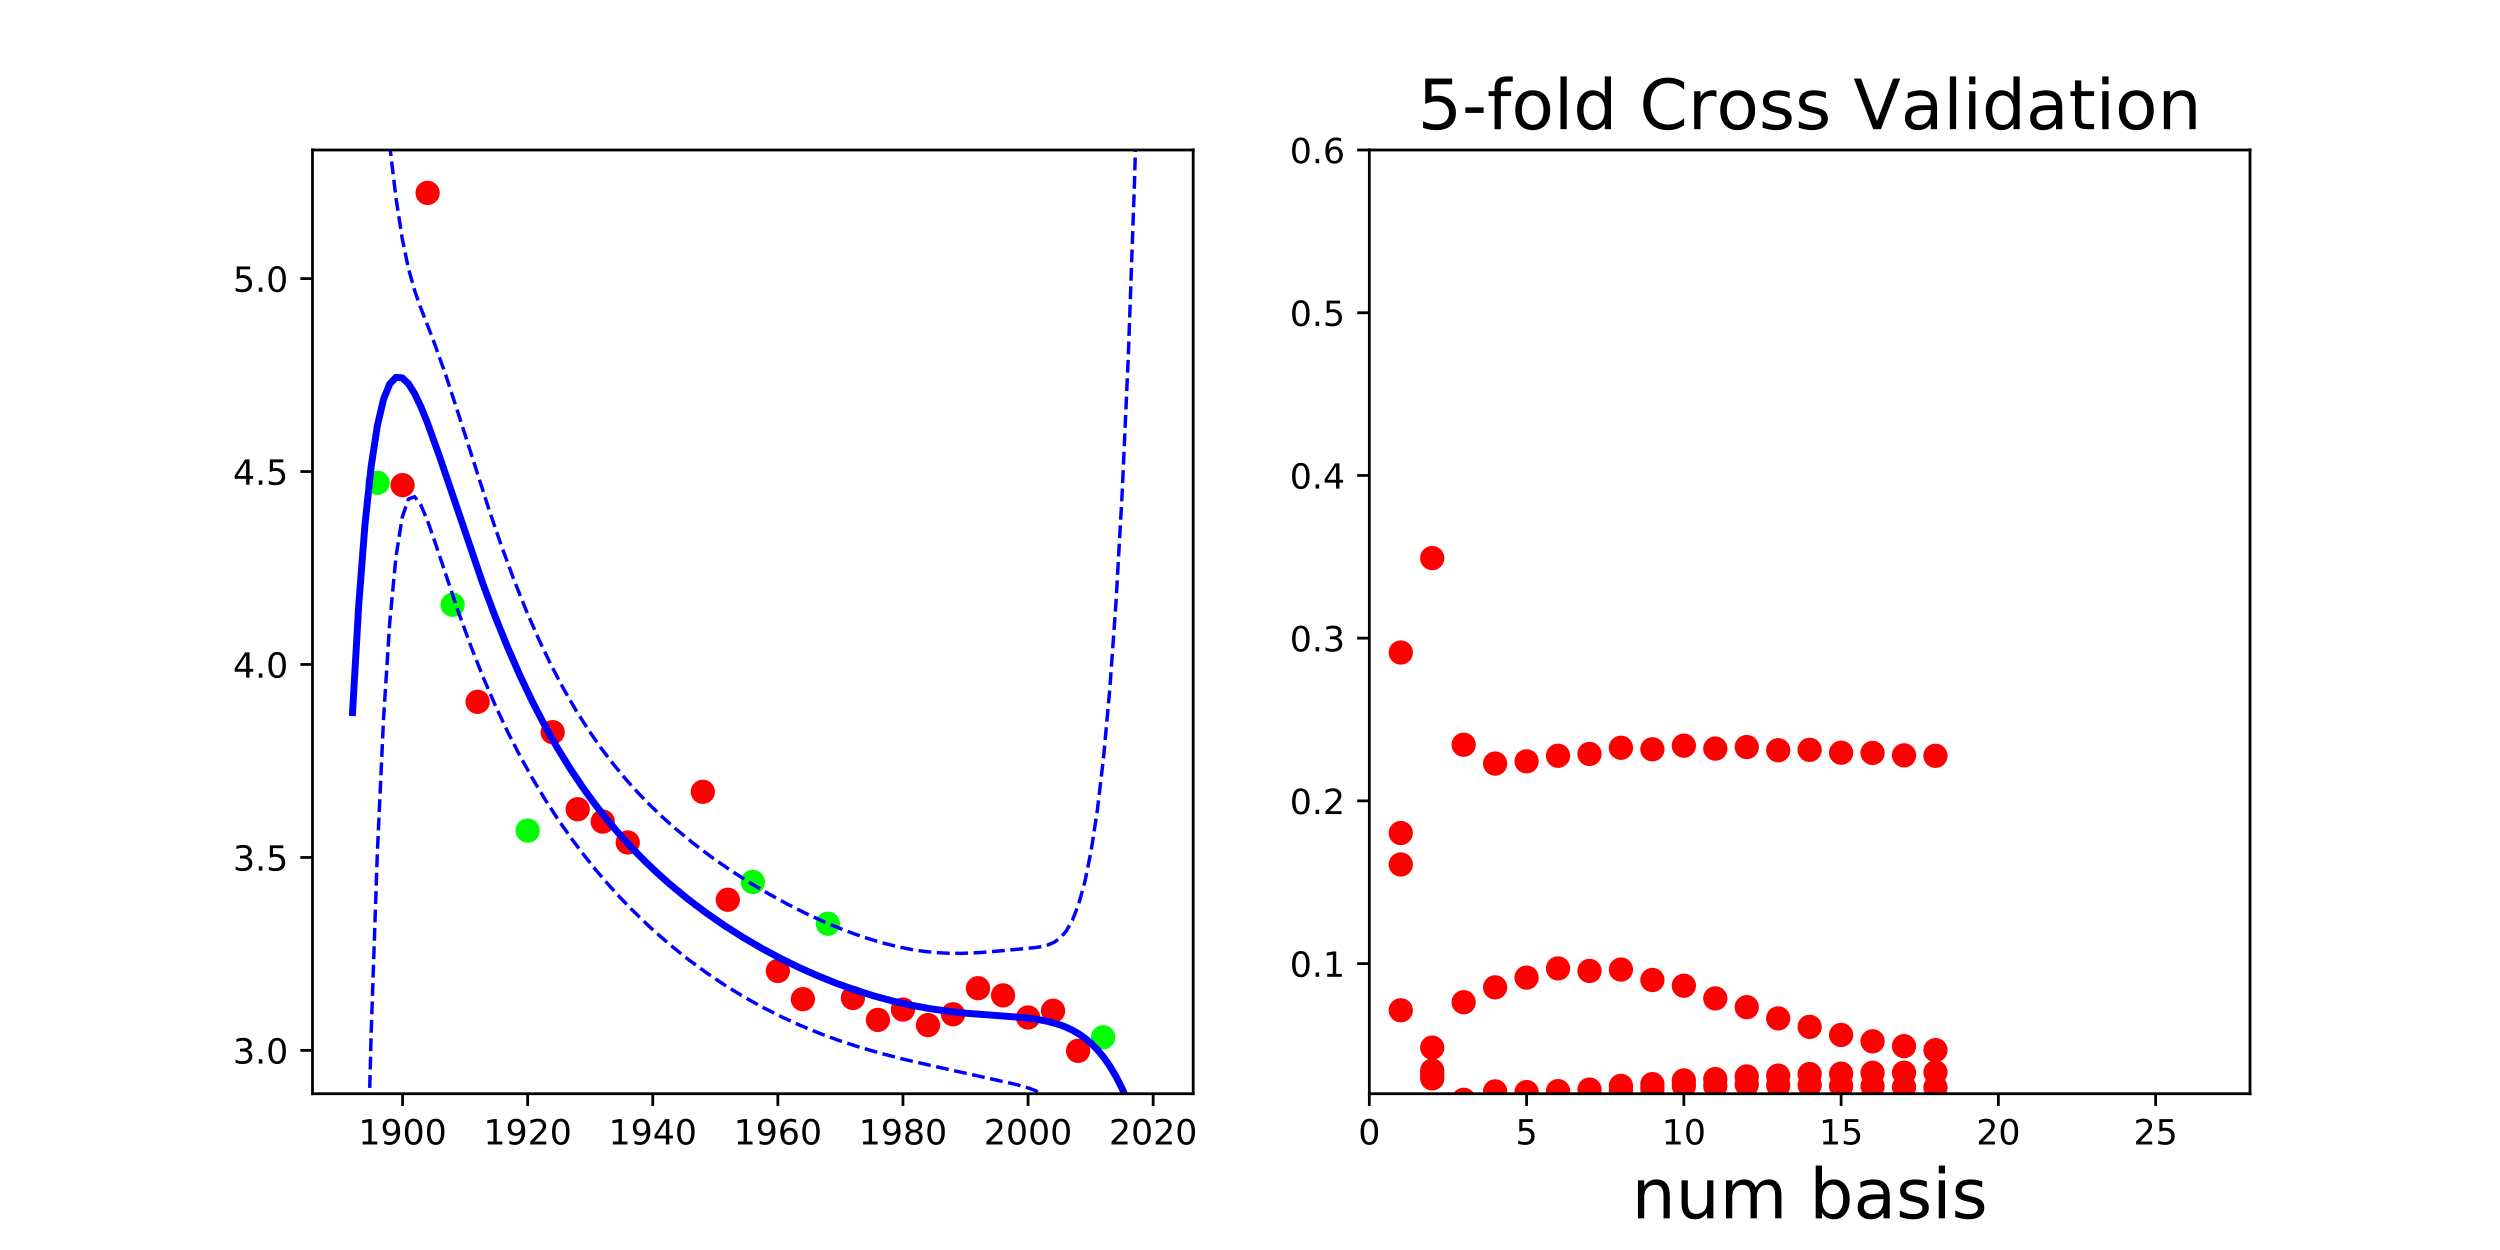 <?xml version="1.0" encoding="utf-8" standalone="no"?>
<!DOCTYPE svg PUBLIC "-//W3C//DTD SVG 1.1//EN"
  "http://www.w3.org/Graphics/SVG/1.1/DTD/svg11.dtd">
<!-- Created with matplotlib (http://matplotlib.org/) -->
<svg height="360pt" version="1.1" viewBox="0 0 720 360" width="720pt" xmlns="http://www.w3.org/2000/svg" xmlns:xlink="http://www.w3.org/1999/xlink">
 <defs>
  <style type="text/css">
*{stroke-linecap:butt;stroke-linejoin:round;}
  </style>
 </defs>
 <g id="figure_1">
  <g id="patch_1">
   <path d="M 0 360 
L 720 360 
L 720 0 
L 0 0 
z
" style="fill:none;"/>
  </g>
  <g id="axes_1">
   <g id="patch_2">
    <path d="M 90 315 
L 343.636 315 
L 343.636 43.2 
L 90 43.2 
z
" style="fill:none;"/>
   </g>
   <g id="matplotlib.axis_1">
    <g id="xtick_1">
     <g id="line2d_1">
      <defs>
       <path d="M 0 0 
L 0 3.5 
" id="m96d923aa74" style="stroke:#000000;stroke-width:0.8;"/>
      </defs>
      <g>
       <use style="stroke:#000000;stroke-width:0.8;" x="115.94" xlink:href="#m96d923aa74" y="315"/>
      </g>
     </g>
     <g id="text_1">
      <!-- 1900 -->
      <defs>
       <path d="M 12.406 8.297 
L 28.516 8.297 
L 28.516 63.922 
L 10.984 60.406 
L 10.984 69.391 
L 28.422 72.906 
L 38.281 72.906 
L 38.281 8.297 
L 54.391 8.297 
L 54.391 0 
L 12.406 0 
z
" id="DejaVuSans-31"/>
       <path d="M 10.984 1.516 
L 10.984 10.5 
Q 14.703 8.734 18.5 7.812 
Q 22.312 6.891 25.984 6.891 
Q 35.75 6.891 40.891 13.453 
Q 46.047 20.016 46.781 33.406 
Q 43.953 29.203 39.594 26.953 
Q 35.25 24.703 29.984 24.703 
Q 19.047 24.703 12.672 31.312 
Q 6.297 37.938 6.297 49.422 
Q 6.297 60.641 12.938 67.422 
Q 19.578 74.219 30.609 74.219 
Q 43.266 74.219 49.922 64.516 
Q 56.594 54.828 56.594 36.375 
Q 56.594 19.141 48.406 8.859 
Q 40.234 -1.422 26.422 -1.422 
Q 22.703 -1.422 18.891 -0.688 
Q 15.094 0.047 10.984 1.516 
z
M 30.609 32.422 
Q 37.25 32.422 41.125 36.953 
Q 45.016 41.5 45.016 49.422 
Q 45.016 57.281 41.125 61.844 
Q 37.25 66.406 30.609 66.406 
Q 23.969 66.406 20.094 61.844 
Q 16.219 57.281 16.219 49.422 
Q 16.219 41.5 20.094 36.953 
Q 23.969 32.422 30.609 32.422 
z
" id="DejaVuSans-39"/>
       <path d="M 31.781 66.406 
Q 24.172 66.406 20.328 58.906 
Q 16.5 51.422 16.5 36.375 
Q 16.5 21.391 20.328 13.891 
Q 24.172 6.391 31.781 6.391 
Q 39.453 6.391 43.281 13.891 
Q 47.125 21.391 47.125 36.375 
Q 47.125 51.422 43.281 58.906 
Q 39.453 66.406 31.781 66.406 
z
M 31.781 74.219 
Q 44.047 74.219 50.516 64.516 
Q 56.984 54.828 56.984 36.375 
Q 56.984 17.969 50.516 8.266 
Q 44.047 -1.422 31.781 -1.422 
Q 19.531 -1.422 13.062 8.266 
Q 6.594 17.969 6.594 36.375 
Q 6.594 54.828 13.062 64.516 
Q 19.531 74.219 31.781 74.219 
z
" id="DejaVuSans-30"/>
      </defs>
      <g transform="translate(103.215 329.598)scale(0.1 -0.1)">
       <use xlink:href="#DejaVuSans-31"/>
       <use x="63.623" xlink:href="#DejaVuSans-39"/>
       <use x="127.246" xlink:href="#DejaVuSans-30"/>
       <use x="190.869" xlink:href="#DejaVuSans-30"/>
      </g>
     </g>
    </g>
    <g id="xtick_2">
     <g id="line2d_2">
      <g>
       <use style="stroke:#000000;stroke-width:0.8;" x="151.968" xlink:href="#m96d923aa74" y="315"/>
      </g>
     </g>
     <g id="text_2">
      <!-- 1920 -->
      <defs>
       <path d="M 19.188 8.297 
L 53.609 8.297 
L 53.609 0 
L 7.328 0 
L 7.328 8.297 
Q 12.938 14.109 22.625 23.891 
Q 32.328 33.688 34.812 36.531 
Q 39.547 41.844 41.422 45.531 
Q 43.312 49.219 43.312 52.781 
Q 43.312 58.594 39.234 62.25 
Q 35.156 65.922 28.609 65.922 
Q 23.969 65.922 18.812 64.312 
Q 13.672 62.703 7.812 59.422 
L 7.812 69.391 
Q 13.766 71.781 18.938 73 
Q 24.125 74.219 28.422 74.219 
Q 39.75 74.219 46.484 68.547 
Q 53.219 62.891 53.219 53.422 
Q 53.219 48.922 51.531 44.891 
Q 49.859 40.875 45.406 35.406 
Q 44.188 33.984 37.641 27.219 
Q 31.109 20.453 19.188 8.297 
z
" id="DejaVuSans-32"/>
      </defs>
      <g transform="translate(139.243 329.598)scale(0.1 -0.1)">
       <use xlink:href="#DejaVuSans-31"/>
       <use x="63.623" xlink:href="#DejaVuSans-39"/>
       <use x="127.246" xlink:href="#DejaVuSans-32"/>
       <use x="190.869" xlink:href="#DejaVuSans-30"/>
      </g>
     </g>
    </g>
    <g id="xtick_3">
     <g id="line2d_3">
      <g>
       <use style="stroke:#000000;stroke-width:0.8;" x="187.996" xlink:href="#m96d923aa74" y="315"/>
      </g>
     </g>
     <g id="text_3">
      <!-- 1940 -->
      <defs>
       <path d="M 37.797 64.312 
L 12.891 25.391 
L 37.797 25.391 
z
M 35.203 72.906 
L 47.609 72.906 
L 47.609 25.391 
L 58.016 25.391 
L 58.016 17.188 
L 47.609 17.188 
L 47.609 0 
L 37.797 0 
L 37.797 17.188 
L 4.891 17.188 
L 4.891 26.703 
z
" id="DejaVuSans-34"/>
      </defs>
      <g transform="translate(175.271 329.598)scale(0.1 -0.1)">
       <use xlink:href="#DejaVuSans-31"/>
       <use x="63.623" xlink:href="#DejaVuSans-39"/>
       <use x="127.246" xlink:href="#DejaVuSans-34"/>
       <use x="190.869" xlink:href="#DejaVuSans-30"/>
      </g>
     </g>
    </g>
    <g id="xtick_4">
     <g id="line2d_4">
      <g>
       <use style="stroke:#000000;stroke-width:0.8;" x="224.024" xlink:href="#m96d923aa74" y="315"/>
      </g>
     </g>
     <g id="text_4">
      <!-- 1960 -->
      <defs>
       <path d="M 33.016 40.375 
Q 26.375 40.375 22.484 35.828 
Q 18.609 31.297 18.609 23.391 
Q 18.609 15.531 22.484 10.953 
Q 26.375 6.391 33.016 6.391 
Q 39.656 6.391 43.531 10.953 
Q 47.406 15.531 47.406 23.391 
Q 47.406 31.297 43.531 35.828 
Q 39.656 40.375 33.016 40.375 
z
M 52.594 71.297 
L 52.594 62.312 
Q 48.875 64.062 45.094 64.984 
Q 41.312 65.922 37.594 65.922 
Q 27.828 65.922 22.672 59.328 
Q 17.531 52.734 16.797 39.406 
Q 19.672 43.656 24.016 45.922 
Q 28.375 48.188 33.594 48.188 
Q 44.578 48.188 50.953 41.516 
Q 57.328 34.859 57.328 23.391 
Q 57.328 12.156 50.688 5.359 
Q 44.047 -1.422 33.016 -1.422 
Q 20.359 -1.422 13.672 8.266 
Q 6.984 17.969 6.984 36.375 
Q 6.984 53.656 15.188 63.938 
Q 23.391 74.219 37.203 74.219 
Q 40.922 74.219 44.703 73.484 
Q 48.484 72.75 52.594 71.297 
z
" id="DejaVuSans-36"/>
      </defs>
      <g transform="translate(211.299 329.598)scale(0.1 -0.1)">
       <use xlink:href="#DejaVuSans-31"/>
       <use x="63.623" xlink:href="#DejaVuSans-39"/>
       <use x="127.246" xlink:href="#DejaVuSans-36"/>
       <use x="190.869" xlink:href="#DejaVuSans-30"/>
      </g>
     </g>
    </g>
    <g id="xtick_5">
     <g id="line2d_5">
      <g>
       <use style="stroke:#000000;stroke-width:0.8;" x="260.052" xlink:href="#m96d923aa74" y="315"/>
      </g>
     </g>
     <g id="text_5">
      <!-- 1980 -->
      <defs>
       <path d="M 31.781 34.625 
Q 24.75 34.625 20.719 30.859 
Q 16.703 27.094 16.703 20.516 
Q 16.703 13.922 20.719 10.156 
Q 24.75 6.391 31.781 6.391 
Q 38.812 6.391 42.859 10.172 
Q 46.922 13.969 46.922 20.516 
Q 46.922 27.094 42.891 30.859 
Q 38.875 34.625 31.781 34.625 
z
M 21.922 38.812 
Q 15.578 40.375 12.031 44.719 
Q 8.5 49.078 8.5 55.328 
Q 8.5 64.062 14.719 69.141 
Q 20.953 74.219 31.781 74.219 
Q 42.672 74.219 48.875 69.141 
Q 55.078 64.062 55.078 55.328 
Q 55.078 49.078 51.531 44.719 
Q 48 40.375 41.703 38.812 
Q 48.828 37.156 52.797 32.312 
Q 56.781 27.484 56.781 20.516 
Q 56.781 9.906 50.312 4.234 
Q 43.844 -1.422 31.781 -1.422 
Q 19.734 -1.422 13.25 4.234 
Q 6.781 9.906 6.781 20.516 
Q 6.781 27.484 10.781 32.312 
Q 14.797 37.156 21.922 38.812 
z
M 18.312 54.391 
Q 18.312 48.734 21.844 45.562 
Q 25.391 42.391 31.781 42.391 
Q 38.141 42.391 41.719 45.562 
Q 45.312 48.734 45.312 54.391 
Q 45.312 60.062 41.719 63.234 
Q 38.141 66.406 31.781 66.406 
Q 25.391 66.406 21.844 63.234 
Q 18.312 60.062 18.312 54.391 
z
" id="DejaVuSans-38"/>
      </defs>
      <g transform="translate(247.327 329.598)scale(0.1 -0.1)">
       <use xlink:href="#DejaVuSans-31"/>
       <use x="63.623" xlink:href="#DejaVuSans-39"/>
       <use x="127.246" xlink:href="#DejaVuSans-38"/>
       <use x="190.869" xlink:href="#DejaVuSans-30"/>
      </g>
     </g>
    </g>
    <g id="xtick_6">
     <g id="line2d_6">
      <g>
       <use style="stroke:#000000;stroke-width:0.8;" x="296.08" xlink:href="#m96d923aa74" y="315"/>
      </g>
     </g>
     <g id="text_6">
      <!-- 2000 -->
      <g transform="translate(283.355 329.598)scale(0.1 -0.1)">
       <use xlink:href="#DejaVuSans-32"/>
       <use x="63.623" xlink:href="#DejaVuSans-30"/>
       <use x="127.246" xlink:href="#DejaVuSans-30"/>
       <use x="190.869" xlink:href="#DejaVuSans-30"/>
      </g>
     </g>
    </g>
    <g id="xtick_7">
     <g id="line2d_7">
      <g>
       <use style="stroke:#000000;stroke-width:0.8;" x="332.107" xlink:href="#m96d923aa74" y="315"/>
      </g>
     </g>
     <g id="text_7">
      <!-- 2020 -->
      <g transform="translate(319.382 329.598)scale(0.1 -0.1)">
       <use xlink:href="#DejaVuSans-32"/>
       <use x="63.623" xlink:href="#DejaVuSans-30"/>
       <use x="127.246" xlink:href="#DejaVuSans-32"/>
       <use x="190.869" xlink:href="#DejaVuSans-30"/>
      </g>
     </g>
    </g>
   </g>
   <g id="matplotlib.axis_2">
    <g id="ytick_1">
     <g id="line2d_8">
      <defs>
       <path d="M 0 0 
L -3.5 0 
" id="maa3c4db774" style="stroke:#000000;stroke-width:0.8;"/>
      </defs>
      <g>
       <use style="stroke:#000000;stroke-width:0.8;" x="90" xlink:href="#maa3c4db774" y="302.509"/>
      </g>
     </g>
     <g id="text_8">
      <!-- 3.0 -->
      <defs>
       <path d="M 40.578 39.312 
Q 47.656 37.797 51.625 33 
Q 55.609 28.219 55.609 21.188 
Q 55.609 10.406 48.188 4.484 
Q 40.766 -1.422 27.094 -1.422 
Q 22.516 -1.422 17.656 -0.516 
Q 12.797 0.391 7.625 2.203 
L 7.625 11.719 
Q 11.719 9.328 16.594 8.109 
Q 21.484 6.891 26.812 6.891 
Q 36.078 6.891 40.938 10.547 
Q 45.797 14.203 45.797 21.188 
Q 45.797 27.641 41.281 31.266 
Q 36.766 34.906 28.719 34.906 
L 20.219 34.906 
L 20.219 43.016 
L 29.109 43.016 
Q 36.375 43.016 40.234 45.922 
Q 44.094 48.828 44.094 54.297 
Q 44.094 59.906 40.109 62.906 
Q 36.141 65.922 28.719 65.922 
Q 24.656 65.922 20.016 65.031 
Q 15.375 64.156 9.812 62.312 
L 9.812 71.094 
Q 15.438 72.656 20.344 73.438 
Q 25.25 74.219 29.594 74.219 
Q 40.828 74.219 47.359 69.109 
Q 53.906 64.016 53.906 55.328 
Q 53.906 49.266 50.438 45.094 
Q 46.969 40.922 40.578 39.312 
z
" id="DejaVuSans-33"/>
       <path d="M 10.688 12.406 
L 21 12.406 
L 21 0 
L 10.688 0 
z
" id="DejaVuSans-2e"/>
      </defs>
      <g transform="translate(67.097 306.309)scale(0.1 -0.1)">
       <use xlink:href="#DejaVuSans-33"/>
       <use x="63.623" xlink:href="#DejaVuSans-2e"/>
       <use x="95.41" xlink:href="#DejaVuSans-30"/>
      </g>
     </g>
    </g>
    <g id="ytick_2">
     <g id="line2d_9">
      <g>
       <use style="stroke:#000000;stroke-width:0.8;" x="90" xlink:href="#maa3c4db774" y="246.941"/>
      </g>
     </g>
     <g id="text_9">
      <!-- 3.5 -->
      <defs>
       <path d="M 10.797 72.906 
L 49.516 72.906 
L 49.516 64.594 
L 19.828 64.594 
L 19.828 46.734 
Q 21.969 47.469 24.109 47.828 
Q 26.266 48.188 28.422 48.188 
Q 40.625 48.188 47.75 41.5 
Q 54.891 34.812 54.891 23.391 
Q 54.891 11.625 47.562 5.094 
Q 40.234 -1.422 26.906 -1.422 
Q 22.312 -1.422 17.547 -0.641 
Q 12.797 0.141 7.719 1.703 
L 7.719 11.625 
Q 12.109 9.234 16.797 8.062 
Q 21.484 6.891 26.703 6.891 
Q 35.156 6.891 40.078 11.328 
Q 45.016 15.766 45.016 23.391 
Q 45.016 31 40.078 35.438 
Q 35.156 39.891 26.703 39.891 
Q 22.75 39.891 18.812 39.016 
Q 14.891 38.141 10.797 36.281 
z
" id="DejaVuSans-35"/>
      </defs>
      <g transform="translate(67.097 250.74)scale(0.1 -0.1)">
       <use xlink:href="#DejaVuSans-33"/>
       <use x="63.623" xlink:href="#DejaVuSans-2e"/>
       <use x="95.41" xlink:href="#DejaVuSans-35"/>
      </g>
     </g>
    </g>
    <g id="ytick_3">
     <g id="line2d_10">
      <g>
       <use style="stroke:#000000;stroke-width:0.8;" x="90" xlink:href="#maa3c4db774" y="191.373"/>
      </g>
     </g>
     <g id="text_10">
      <!-- 4.0 -->
      <g transform="translate(67.097 195.172)scale(0.1 -0.1)">
       <use xlink:href="#DejaVuSans-34"/>
       <use x="63.623" xlink:href="#DejaVuSans-2e"/>
       <use x="95.41" xlink:href="#DejaVuSans-30"/>
      </g>
     </g>
    </g>
    <g id="ytick_4">
     <g id="line2d_11">
      <g>
       <use style="stroke:#000000;stroke-width:0.8;" x="90" xlink:href="#maa3c4db774" y="135.804"/>
      </g>
     </g>
     <g id="text_11">
      <!-- 4.5 -->
      <g transform="translate(67.097 139.604)scale(0.1 -0.1)">
       <use xlink:href="#DejaVuSans-34"/>
       <use x="63.623" xlink:href="#DejaVuSans-2e"/>
       <use x="95.41" xlink:href="#DejaVuSans-35"/>
      </g>
     </g>
    </g>
    <g id="ytick_5">
     <g id="line2d_12">
      <g>
       <use style="stroke:#000000;stroke-width:0.8;" x="90" xlink:href="#maa3c4db774" y="80.236"/>
      </g>
     </g>
     <g id="text_12">
      <!-- 5.0 -->
      <g transform="translate(67.097 84.035)scale(0.1 -0.1)">
       <use xlink:href="#DejaVuSans-35"/>
       <use x="63.623" xlink:href="#DejaVuSans-2e"/>
       <use x="95.41" xlink:href="#DejaVuSans-30"/>
      </g>
     </g>
    </g>
   </g>
   <g id="line2d_13">
    <defs>
     <path d="M 0 3 
C 0.796 3 1.559 2.684 2.121 2.121 
C 2.684 1.559 3 0.796 3 0 
C 3 -0.796 2.684 -1.559 2.121 -2.121 
C 1.559 -2.684 0.796 -3 0 -3 
C -0.796 -3 -1.559 -2.684 -2.121 -2.121 
C -2.684 -1.559 -3 -0.796 -3 0 
C -3 0.796 -2.684 1.559 -2.121 2.121 
C -1.559 2.684 -0.796 3 0 3 
z
" id="m6e693f22da" style="stroke:#ff0000;"/>
    </defs>
    <g clip-path="url(#p16d874cedc)">
     <use style="fill:#ff0000;stroke:#ff0000;" x="274.463" xlink:href="#m6e693f22da" y="292.11"/>
     <use style="fill:#ff0000;stroke:#ff0000;" x="137.557" xlink:href="#m6e693f22da" y="202.118"/>
     <use style="fill:#ff0000;stroke:#ff0000;" x="252.846" xlink:href="#m6e693f22da" y="293.734"/>
     <use style="fill:#ff0000;stroke:#ff0000;" x="224.024" xlink:href="#m6e693f22da" y="279.634"/>
     <use style="fill:#ff0000;stroke:#ff0000;" x="267.257" xlink:href="#m6e693f22da" y="295.227"/>
     <use style="fill:#ff0000;stroke:#ff0000;" x="202.407" xlink:href="#m6e693f22da" y="228.036"/>
     <use style="fill:#ff0000;stroke:#ff0000;" x="159.174" xlink:href="#m6e693f22da" y="210.872"/>
     <use style="fill:#ff0000;stroke:#ff0000;" x="173.585" xlink:href="#m6e693f22da" y="236.623"/>
     <use style="fill:#ff0000;stroke:#ff0000;" x="180.79" xlink:href="#m6e693f22da" y="242.628"/>
     <use style="fill:#ff0000;stroke:#ff0000;" x="260.052" xlink:href="#m6e693f22da" y="290.749"/>
     <use style="fill:#ff0000;stroke:#ff0000;" x="288.874" xlink:href="#m6e693f22da" y="286.667"/>
     <use style="fill:#ff0000;stroke:#ff0000;" x="123.146" xlink:href="#m6e693f22da" y="55.555"/>
     <use style="fill:#ff0000;stroke:#ff0000;" x="166.379" xlink:href="#m6e693f22da" y="233.067"/>
     <use style="fill:#ff0000;stroke:#ff0000;" x="310.491" xlink:href="#m6e693f22da" y="302.645"/>
     <use style="fill:#ff0000;stroke:#ff0000;" x="115.94" xlink:href="#m6e693f22da" y="139.724"/>
     <use style="fill:#ff0000;stroke:#ff0000;" x="303.285" xlink:href="#m6e693f22da" y="291.1"/>
     <use style="fill:#ff0000;stroke:#ff0000;" x="281.668" xlink:href="#m6e693f22da" y="284.603"/>
     <use style="fill:#ff0000;stroke:#ff0000;" x="296.08" xlink:href="#m6e693f22da" y="293.032"/>
     <use style="fill:#ff0000;stroke:#ff0000;" x="231.229" xlink:href="#m6e693f22da" y="287.755"/>
     <use style="fill:#ff0000;stroke:#ff0000;" x="209.613" xlink:href="#m6e693f22da" y="259.134"/>
     <use style="fill:#ff0000;stroke:#ff0000;" x="245.64" xlink:href="#m6e693f22da" y="287.413"/>
    </g>
   </g>
   <g id="line2d_14">
    <defs>
     <path d="M 0 3 
C 0.796 3 1.559 2.684 2.121 2.121 
C 2.684 1.559 3 0.796 3 0 
C 3 -0.796 2.684 -1.559 2.121 -2.121 
C 1.559 -2.684 0.796 -3 0 -3 
C -0.796 -3 -1.559 -2.684 -2.121 -2.121 
C -2.684 -1.559 -3 -0.796 -3 0 
C -3 0.796 -2.684 1.559 -2.121 2.121 
C -1.559 2.684 -0.796 3 0 3 
z
" id="m0bddf5a3ec" style="stroke:#00ff00;"/>
    </defs>
    <g clip-path="url(#p16d874cedc)">
     <use style="fill:#00ff00;stroke:#00ff00;" x="108.735" xlink:href="#m0bddf5a3ec" y="139.046"/>
     <use style="fill:#00ff00;stroke:#00ff00;" x="238.435" xlink:href="#m0bddf5a3ec" y="266.035"/>
     <use style="fill:#00ff00;stroke:#00ff00;" x="151.968" xlink:href="#m0bddf5a3ec" y="239.216"/>
     <use style="fill:#00ff00;stroke:#00ff00;" x="130.351" xlink:href="#m0bddf5a3ec" y="174.182"/>
     <use style="fill:#00ff00;stroke:#00ff00;" x="317.696" xlink:href="#m0bddf5a3ec" y="298.739"/>
     <use style="fill:#00ff00;stroke:#00ff00;" x="216.818" xlink:href="#m0bddf5a3ec" y="254.006"/>
    </g>
   </g>
   <g id="line2d_15">
    <path clip-path="url(#p16d874cedc)" d="M 101.529 205.214 
L 103.316 174.287 
L 105.104 151.163 
L 106.891 134.352 
L 108.679 122.626 
L 110.466 114.97 
L 112.254 110.552 
L 114.041 108.688 
L 115.828 108.82 
L 117.616 110.497 
L 119.403 113.348 
L 121.191 117.076 
L 122.978 121.444 
L 126.553 131.372 
L 139.065 168.13 
L 142.64 177.645 
L 146.215 186.486 
L 149.79 194.647 
L 153.364 202.153 
L 156.939 209.045 
L 160.514 215.371 
L 164.089 221.184 
L 167.664 226.533 
L 171.239 231.465 
L 174.814 236.025 
L 178.388 240.25 
L 181.963 244.177 
L 185.538 247.835 
L 189.113 251.253 
L 192.688 254.453 
L 198.05 258.889 
L 203.412 262.94 
L 208.775 266.651 
L 214.137 270.058 
L 219.499 273.186 
L 224.862 276.055 
L 230.224 278.679 
L 235.586 281.065 
L 240.948 283.219 
L 246.311 285.14 
L 251.673 286.828 
L 257.035 288.282 
L 262.398 289.501 
L 267.76 290.489 
L 273.122 291.258 
L 278.485 291.832 
L 287.422 292.499 
L 294.571 293.054 
L 298.146 293.49 
L 301.721 294.152 
L 305.296 295.168 
L 307.083 295.859 
L 308.871 296.707 
L 310.658 297.74 
L 312.446 298.99 
L 314.233 300.497 
L 316.021 302.301 
L 317.808 304.449 
L 319.595 306.993 
L 321.383 309.988 
L 323.17 313.498 
L 324.958 317.587 
L 326.745 322.327 
L 328.533 327.791 
L 330.32 334.055 
L 332.107 341.194 
L 332.107 341.194 
" style="fill:none;stroke:#0000ff;stroke-linecap:square;stroke-width:2;"/>
   </g>
   <g id="line2d_16">
    <path clip-path="url(#p16d874cedc)" d="M 108.634 -1 
L 108.679 -0.278 
L 110.466 23.092 
L 112.254 41.982 
L 114.041 57.01 
L 115.828 68.62 
L 117.616 77.269 
L 119.403 83.659 
L 121.191 88.72 
L 124.766 97.903 
L 128.34 107.913 
L 131.915 118.874 
L 140.852 146.842 
L 144.427 157.252 
L 148.002 166.953 
L 151.577 175.898 
L 155.152 184.092 
L 158.727 191.567 
L 162.302 198.372 
L 165.876 204.562 
L 169.451 210.198 
L 173.026 215.338 
L 176.601 220.038 
L 180.176 224.35 
L 183.751 228.323 
L 187.326 231.998 
L 190.9 235.413 
L 194.475 238.6 
L 199.838 243.012 
L 205.2 247.047 
L 210.562 250.762 
L 215.924 254.196 
L 221.287 257.376 
L 226.649 260.319 
L 232.011 263.029 
L 237.374 265.504 
L 242.736 267.732 
L 248.098 269.696 
L 253.461 271.369 
L 258.823 272.722 
L 262.398 273.429 
L 265.973 273.972 
L 269.547 274.343 
L 273.122 274.543 
L 276.697 274.576 
L 282.059 274.356 
L 289.209 273.75 
L 298.146 272.899 
L 299.934 272.622 
L 301.721 272.176 
L 303.509 271.425 
L 305.296 270.165 
L 307.083 268.128 
L 308.871 264.99 
L 310.658 260.387 
L 312.446 253.915 
L 314.233 245.121 
L 316.021 233.469 
L 317.808 218.298 
L 319.595 198.783 
L 321.383 173.883 
L 323.17 142.297 
L 324.958 102.394 
L 326.745 52.148 
L 328.251 -1 
L 328.251 -1 
" style="fill:none;stroke:#0000ff;stroke-dasharray:3.7,1.6;stroke-dashoffset:0;"/>
   </g>
   <g id="line2d_17">
    <path clip-path="url(#p16d874cedc)" d="M 105.25 361 
L 106.891 297.715 
L 108.679 245.53 
L 110.466 206.848 
L 112.254 179.121 
L 114.041 160.365 
L 115.828 149.021 
L 117.616 143.724 
L 119.403 143.037 
L 121.191 145.433 
L 122.978 149.594 
L 124.766 154.617 
L 131.915 175.957 
L 135.49 185.796 
L 139.065 194.853 
L 142.64 203.16 
L 146.215 210.777 
L 149.79 217.774 
L 153.364 224.219 
L 156.939 230.173 
L 160.514 235.693 
L 164.089 240.828 
L 167.664 245.62 
L 171.239 250.105 
L 174.814 254.311 
L 178.388 258.262 
L 181.963 261.977 
L 187.326 267.147 
L 192.688 271.872 
L 198.05 276.192 
L 203.412 280.141 
L 208.775 283.747 
L 214.137 287.035 
L 219.499 290.029 
L 224.862 292.747 
L 230.224 295.207 
L 235.586 297.425 
L 240.948 299.419 
L 246.311 301.207 
L 253.461 303.308 
L 260.61 305.145 
L 269.547 307.195 
L 292.784 312.359 
L 296.359 313.406 
L 298.146 314.082 
L 299.934 314.95 
L 301.721 316.128 
L 303.509 317.788 
L 305.296 320.171 
L 307.083 323.591 
L 308.871 328.424 
L 310.658 335.093 
L 312.446 344.066 
L 314.233 355.873 
L 314.834 361 
L 314.834 361 
" style="fill:none;stroke:#0000ff;stroke-dasharray:3.7,1.6;stroke-dashoffset:0;"/>
   </g>
   <g id="patch_3">
    <path d="M 90 315 
L 90 43.2 
" style="fill:none;stroke:#000000;stroke-linecap:square;stroke-linejoin:miter;stroke-width:0.8;"/>
   </g>
   <g id="patch_4">
    <path d="M 343.636 315 
L 343.636 43.2 
" style="fill:none;stroke:#000000;stroke-linecap:square;stroke-linejoin:miter;stroke-width:0.8;"/>
   </g>
   <g id="patch_5">
    <path d="M 90 315 
L 343.636 315 
" style="fill:none;stroke:#000000;stroke-linecap:square;stroke-linejoin:miter;stroke-width:0.8;"/>
   </g>
   <g id="patch_6">
    <path d="M 90 43.2 
L 343.636 43.2 
" style="fill:none;stroke:#000000;stroke-linecap:square;stroke-linejoin:miter;stroke-width:0.8;"/>
   </g>
  </g>
  <g id="axes_2">
   <g id="patch_7">
    <path d="M 394.364 315 
L 648 315 
L 648 43.2 
L 394.364 43.2 
z
" style="fill:none;"/>
   </g>
   <g id="matplotlib.axis_3">
    <g id="xtick_8">
     <g id="line2d_18">
      <g>
       <use style="stroke:#000000;stroke-width:0.8;" x="394.364" xlink:href="#m96d923aa74" y="315"/>
      </g>
     </g>
     <g id="text_13">
      <!-- 0 -->
      <g transform="translate(391.182 329.598)scale(0.1 -0.1)">
       <use xlink:href="#DejaVuSans-30"/>
      </g>
     </g>
    </g>
    <g id="xtick_9">
     <g id="line2d_19">
      <g>
       <use style="stroke:#000000;stroke-width:0.8;" x="439.656" xlink:href="#m96d923aa74" y="315"/>
      </g>
     </g>
     <g id="text_14">
      <!-- 5 -->
      <g transform="translate(436.475 329.598)scale(0.1 -0.1)">
       <use xlink:href="#DejaVuSans-35"/>
      </g>
     </g>
    </g>
    <g id="xtick_10">
     <g id="line2d_20">
      <g>
       <use style="stroke:#000000;stroke-width:0.8;" x="484.948" xlink:href="#m96d923aa74" y="315"/>
      </g>
     </g>
     <g id="text_15">
      <!-- 10 -->
      <g transform="translate(478.586 329.598)scale(0.1 -0.1)">
       <use xlink:href="#DejaVuSans-31"/>
       <use x="63.623" xlink:href="#DejaVuSans-30"/>
      </g>
     </g>
    </g>
    <g id="xtick_11">
     <g id="line2d_21">
      <g>
       <use style="stroke:#000000;stroke-width:0.8;" x="530.24" xlink:href="#m96d923aa74" y="315"/>
      </g>
     </g>
     <g id="text_16">
      <!-- 15 -->
      <g transform="translate(523.878 329.598)scale(0.1 -0.1)">
       <use xlink:href="#DejaVuSans-31"/>
       <use x="63.623" xlink:href="#DejaVuSans-35"/>
      </g>
     </g>
    </g>
    <g id="xtick_12">
     <g id="line2d_22">
      <g>
       <use style="stroke:#000000;stroke-width:0.8;" x="575.532" xlink:href="#m96d923aa74" y="315"/>
      </g>
     </g>
     <g id="text_17">
      <!-- 20 -->
      <g transform="translate(569.17 329.598)scale(0.1 -0.1)">
       <use xlink:href="#DejaVuSans-32"/>
       <use x="63.623" xlink:href="#DejaVuSans-30"/>
      </g>
     </g>
    </g>
    <g id="xtick_13">
     <g id="line2d_23">
      <g>
       <use style="stroke:#000000;stroke-width:0.8;" x="620.825" xlink:href="#m96d923aa74" y="315"/>
      </g>
     </g>
     <g id="text_18">
      <!-- 25 -->
      <g transform="translate(614.462 329.598)scale(0.1 -0.1)">
       <use xlink:href="#DejaVuSans-32"/>
       <use x="63.623" xlink:href="#DejaVuSans-35"/>
      </g>
     </g>
    </g>
    <g id="text_19">
     <!-- num basis -->
     <defs>
      <path d="M 54.891 33.016 
L 54.891 0 
L 45.906 0 
L 45.906 32.719 
Q 45.906 40.484 42.875 44.328 
Q 39.844 48.188 33.797 48.188 
Q 26.516 48.188 22.312 43.547 
Q 18.109 38.922 18.109 30.906 
L 18.109 0 
L 9.078 0 
L 9.078 54.688 
L 18.109 54.688 
L 18.109 46.188 
Q 21.344 51.125 25.703 53.562 
Q 30.078 56 35.797 56 
Q 45.219 56 50.047 50.172 
Q 54.891 44.344 54.891 33.016 
z
" id="DejaVuSans-6e"/>
      <path d="M 8.5 21.578 
L 8.5 54.688 
L 17.484 54.688 
L 17.484 21.922 
Q 17.484 14.156 20.5 10.266 
Q 23.531 6.391 29.594 6.391 
Q 36.859 6.391 41.078 11.031 
Q 45.312 15.672 45.312 23.688 
L 45.312 54.688 
L 54.297 54.688 
L 54.297 0 
L 45.312 0 
L 45.312 8.406 
Q 42.047 3.422 37.719 1 
Q 33.406 -1.422 27.688 -1.422 
Q 18.266 -1.422 13.375 4.438 
Q 8.5 10.297 8.5 21.578 
z
M 31.109 56 
z
" id="DejaVuSans-75"/>
      <path d="M 52 44.188 
Q 55.375 50.25 60.062 53.125 
Q 64.75 56 71.094 56 
Q 79.641 56 84.281 50.016 
Q 88.922 44.047 88.922 33.016 
L 88.922 0 
L 79.891 0 
L 79.891 32.719 
Q 79.891 40.578 77.094 44.375 
Q 74.312 48.188 68.609 48.188 
Q 61.625 48.188 57.562 43.547 
Q 53.516 38.922 53.516 30.906 
L 53.516 0 
L 44.484 0 
L 44.484 32.719 
Q 44.484 40.625 41.703 44.406 
Q 38.922 48.188 33.109 48.188 
Q 26.219 48.188 22.156 43.531 
Q 18.109 38.875 18.109 30.906 
L 18.109 0 
L 9.078 0 
L 9.078 54.688 
L 18.109 54.688 
L 18.109 46.188 
Q 21.188 51.219 25.484 53.609 
Q 29.781 56 35.688 56 
Q 41.656 56 45.828 52.969 
Q 50 49.953 52 44.188 
z
" id="DejaVuSans-6d"/>
      <path id="DejaVuSans-20"/>
      <path d="M 48.688 27.297 
Q 48.688 37.203 44.609 42.844 
Q 40.531 48.484 33.406 48.484 
Q 26.266 48.484 22.188 42.844 
Q 18.109 37.203 18.109 27.297 
Q 18.109 17.391 22.188 11.75 
Q 26.266 6.109 33.406 6.109 
Q 40.531 6.109 44.609 11.75 
Q 48.688 17.391 48.688 27.297 
z
M 18.109 46.391 
Q 20.953 51.266 25.266 53.625 
Q 29.594 56 35.594 56 
Q 45.562 56 51.781 48.094 
Q 58.016 40.188 58.016 27.297 
Q 58.016 14.406 51.781 6.484 
Q 45.562 -1.422 35.594 -1.422 
Q 29.594 -1.422 25.266 0.953 
Q 20.953 3.328 18.109 8.203 
L 18.109 0 
L 9.078 0 
L 9.078 75.984 
L 18.109 75.984 
z
" id="DejaVuSans-62"/>
      <path d="M 34.281 27.484 
Q 23.391 27.484 19.188 25 
Q 14.984 22.516 14.984 16.5 
Q 14.984 11.719 18.141 8.906 
Q 21.297 6.109 26.703 6.109 
Q 34.188 6.109 38.703 11.406 
Q 43.219 16.703 43.219 25.484 
L 43.219 27.484 
z
M 52.203 31.203 
L 52.203 0 
L 43.219 0 
L 43.219 8.297 
Q 40.141 3.328 35.547 0.953 
Q 30.953 -1.422 24.312 -1.422 
Q 15.922 -1.422 10.953 3.297 
Q 6 8.016 6 15.922 
Q 6 25.141 12.172 29.828 
Q 18.359 34.516 30.609 34.516 
L 43.219 34.516 
L 43.219 35.406 
Q 43.219 41.609 39.141 45 
Q 35.062 48.391 27.688 48.391 
Q 23 48.391 18.547 47.266 
Q 14.109 46.141 10.016 43.891 
L 10.016 52.203 
Q 14.938 54.109 19.578 55.047 
Q 24.219 56 28.609 56 
Q 40.484 56 46.344 49.844 
Q 52.203 43.703 52.203 31.203 
z
" id="DejaVuSans-61"/>
      <path d="M 44.281 53.078 
L 44.281 44.578 
Q 40.484 46.531 36.375 47.5 
Q 32.281 48.484 27.875 48.484 
Q 21.188 48.484 17.844 46.438 
Q 14.5 44.391 14.5 40.281 
Q 14.5 37.156 16.891 35.375 
Q 19.281 33.594 26.516 31.984 
L 29.594 31.297 
Q 39.156 29.25 43.188 25.516 
Q 47.219 21.781 47.219 15.094 
Q 47.219 7.469 41.188 3.016 
Q 35.156 -1.422 24.609 -1.422 
Q 20.219 -1.422 15.453 -0.562 
Q 10.688 0.297 5.422 2 
L 5.422 11.281 
Q 10.406 8.688 15.234 7.391 
Q 20.062 6.109 24.812 6.109 
Q 31.156 6.109 34.562 8.281 
Q 37.984 10.453 37.984 14.406 
Q 37.984 18.062 35.516 20.016 
Q 33.062 21.969 24.703 23.781 
L 21.578 24.516 
Q 13.234 26.266 9.516 29.906 
Q 5.812 33.547 5.812 39.891 
Q 5.812 47.609 11.281 51.797 
Q 16.75 56 26.812 56 
Q 31.781 56 36.172 55.266 
Q 40.578 54.547 44.281 53.078 
z
" id="DejaVuSans-73"/>
      <path d="M 9.422 54.688 
L 18.406 54.688 
L 18.406 0 
L 9.422 0 
z
M 9.422 75.984 
L 18.406 75.984 
L 18.406 64.594 
L 9.422 64.594 
z
" id="DejaVuSans-69"/>
     </defs>
     <g transform="translate(469.915 350.875)scale(0.2 -0.2)">
      <use xlink:href="#DejaVuSans-6e"/>
      <use x="63.379" xlink:href="#DejaVuSans-75"/>
      <use x="126.758" xlink:href="#DejaVuSans-6d"/>
      <use x="224.17" xlink:href="#DejaVuSans-20"/>
      <use x="255.957" xlink:href="#DejaVuSans-62"/>
      <use x="319.434" xlink:href="#DejaVuSans-61"/>
      <use x="380.713" xlink:href="#DejaVuSans-73"/>
      <use x="432.812" xlink:href="#DejaVuSans-69"/>
      <use x="460.596" xlink:href="#DejaVuSans-73"/>
     </g>
    </g>
   </g>
   <g id="matplotlib.axis_4">
    <g id="ytick_6">
     <g id="line2d_24">
      <g>
       <use style="stroke:#000000;stroke-width:0.8;" x="394.364" xlink:href="#maa3c4db774" y="277.51"/>
      </g>
     </g>
     <g id="text_20">
      <!-- 0.1 -->
      <g transform="translate(371.461 281.31)scale(0.1 -0.1)">
       <use xlink:href="#DejaVuSans-30"/>
       <use x="63.623" xlink:href="#DejaVuSans-2e"/>
       <use x="95.41" xlink:href="#DejaVuSans-31"/>
      </g>
     </g>
    </g>
    <g id="ytick_7">
     <g id="line2d_25">
      <g>
       <use style="stroke:#000000;stroke-width:0.8;" x="394.364" xlink:href="#maa3c4db774" y="230.648"/>
      </g>
     </g>
     <g id="text_21">
      <!-- 0.2 -->
      <g transform="translate(371.461 234.447)scale(0.1 -0.1)">
       <use xlink:href="#DejaVuSans-30"/>
       <use x="63.623" xlink:href="#DejaVuSans-2e"/>
       <use x="95.41" xlink:href="#DejaVuSans-32"/>
      </g>
     </g>
    </g>
    <g id="ytick_8">
     <g id="line2d_26">
      <g>
       <use style="stroke:#000000;stroke-width:0.8;" x="394.364" xlink:href="#maa3c4db774" y="183.786"/>
      </g>
     </g>
     <g id="text_22">
      <!-- 0.3 -->
      <g transform="translate(371.461 187.585)scale(0.1 -0.1)">
       <use xlink:href="#DejaVuSans-30"/>
       <use x="63.623" xlink:href="#DejaVuSans-2e"/>
       <use x="95.41" xlink:href="#DejaVuSans-33"/>
      </g>
     </g>
    </g>
    <g id="ytick_9">
     <g id="line2d_27">
      <g>
       <use style="stroke:#000000;stroke-width:0.8;" x="394.364" xlink:href="#maa3c4db774" y="136.924"/>
      </g>
     </g>
     <g id="text_23">
      <!-- 0.4 -->
      <g transform="translate(371.461 140.723)scale(0.1 -0.1)">
       <use xlink:href="#DejaVuSans-30"/>
       <use x="63.623" xlink:href="#DejaVuSans-2e"/>
       <use x="95.41" xlink:href="#DejaVuSans-34"/>
      </g>
     </g>
    </g>
    <g id="ytick_10">
     <g id="line2d_28">
      <g>
       <use style="stroke:#000000;stroke-width:0.8;" x="394.364" xlink:href="#maa3c4db774" y="90.062"/>
      </g>
     </g>
     <g id="text_24">
      <!-- 0.5 -->
      <g transform="translate(371.461 93.861)scale(0.1 -0.1)">
       <use xlink:href="#DejaVuSans-30"/>
       <use x="63.623" xlink:href="#DejaVuSans-2e"/>
       <use x="95.41" xlink:href="#DejaVuSans-35"/>
      </g>
     </g>
    </g>
    <g id="ytick_11">
     <g id="line2d_29">
      <g>
       <use style="stroke:#000000;stroke-width:0.8;" x="394.364" xlink:href="#maa3c4db774" y="43.2"/>
      </g>
     </g>
     <g id="text_25">
      <!-- 0.6 -->
      <g transform="translate(371.461 46.999)scale(0.1 -0.1)">
       <use xlink:href="#DejaVuSans-30"/>
       <use x="63.623" xlink:href="#DejaVuSans-2e"/>
       <use x="95.41" xlink:href="#DejaVuSans-36"/>
      </g>
     </g>
    </g>
   </g>
   <g id="line2d_30">
    <g clip-path="url(#padb9cb59a4)">
     <use style="fill:#ff0000;stroke:#ff0000;" x="403.422" xlink:href="#m6e693f22da" y="239.91"/>
    </g>
   </g>
   <g id="line2d_31">
    <g clip-path="url(#padb9cb59a4)">
     <use style="fill:#ff0000;stroke:#ff0000;" x="403.422" xlink:href="#m6e693f22da" y="290.962"/>
    </g>
   </g>
   <g id="line2d_32">
    <g clip-path="url(#padb9cb59a4)"/>
   </g>
   <g id="line2d_33">
    <g clip-path="url(#padb9cb59a4)">
     <use style="fill:#ff0000;stroke:#ff0000;" x="403.422" xlink:href="#m6e693f22da" y="187.926"/>
    </g>
   </g>
   <g id="line2d_34">
    <g clip-path="url(#padb9cb59a4)">
     <use style="fill:#ff0000;stroke:#ff0000;" x="403.422" xlink:href="#m6e693f22da" y="248.965"/>
    </g>
   </g>
   <g id="line2d_35">
    <g clip-path="url(#padb9cb59a4)">
     <use style="fill:#ff0000;stroke:#ff0000;" x="412.481" xlink:href="#m6e693f22da" y="309.515"/>
    </g>
   </g>
   <g id="line2d_36">
    <g clip-path="url(#padb9cb59a4)">
     <use style="fill:#ff0000;stroke:#ff0000;" x="412.481" xlink:href="#m6e693f22da" y="310.572"/>
    </g>
   </g>
   <g id="line2d_37">
    <g clip-path="url(#padb9cb59a4)">
     <use style="fill:#ff0000;stroke:#ff0000;" x="412.481" xlink:href="#m6e693f22da" y="160.73"/>
    </g>
   </g>
   <g id="line2d_38">
    <g clip-path="url(#padb9cb59a4)">
     <use style="fill:#ff0000;stroke:#ff0000;" x="412.481" xlink:href="#m6e693f22da" y="301.71"/>
    </g>
   </g>
   <g id="line2d_39">
    <g clip-path="url(#padb9cb59a4)">
     <use style="fill:#ff0000;stroke:#ff0000;" x="412.481" xlink:href="#m6e693f22da" y="308.333"/>
    </g>
   </g>
   <g id="line2d_40">
    <g clip-path="url(#padb9cb59a4)">
     <use style="fill:#ff0000;stroke:#ff0000;" x="421.539" xlink:href="#m6e693f22da" y="317.002"/>
    </g>
   </g>
   <g id="line2d_41">
    <g clip-path="url(#padb9cb59a4)">
     <use style="fill:#ff0000;stroke:#ff0000;" x="421.539" xlink:href="#m6e693f22da" y="316.741"/>
    </g>
   </g>
   <g id="line2d_42">
    <g clip-path="url(#padb9cb59a4)">
     <use style="fill:#ff0000;stroke:#ff0000;" x="421.539" xlink:href="#m6e693f22da" y="214.481"/>
    </g>
   </g>
   <g id="line2d_43">
    <g clip-path="url(#padb9cb59a4)">
     <use style="fill:#ff0000;stroke:#ff0000;" x="421.539" xlink:href="#m6e693f22da" y="288.643"/>
    </g>
   </g>
   <g id="line2d_44">
    <g clip-path="url(#padb9cb59a4)">
     <use style="fill:#ff0000;stroke:#ff0000;" x="421.539" xlink:href="#m6e693f22da" y="322.678"/>
    </g>
   </g>
   <g id="line2d_45">
    <g clip-path="url(#padb9cb59a4)">
     <use style="fill:#ff0000;stroke:#ff0000;" x="430.597" xlink:href="#m6e693f22da" y="316.434"/>
    </g>
   </g>
   <g id="line2d_46">
    <g clip-path="url(#padb9cb59a4)">
     <use style="fill:#ff0000;stroke:#ff0000;" x="430.597" xlink:href="#m6e693f22da" y="314.324"/>
    </g>
   </g>
   <g id="line2d_47">
    <g clip-path="url(#padb9cb59a4)">
     <use style="fill:#ff0000;stroke:#ff0000;" x="430.597" xlink:href="#m6e693f22da" y="219.909"/>
    </g>
   </g>
   <g id="line2d_48">
    <g clip-path="url(#padb9cb59a4)">
     <use style="fill:#ff0000;stroke:#ff0000;" x="430.597" xlink:href="#m6e693f22da" y="284.358"/>
    </g>
   </g>
   <g id="line2d_49">
    <g clip-path="url(#padb9cb59a4)">
     <use style="fill:#ff0000;stroke:#ff0000;" x="430.597" xlink:href="#m6e693f22da" y="322.491"/>
    </g>
   </g>
   <g id="line2d_50">
    <g clip-path="url(#padb9cb59a4)">
     <use style="fill:#ff0000;stroke:#ff0000;" x="439.656" xlink:href="#m6e693f22da" y="316.647"/>
    </g>
   </g>
   <g id="line2d_51">
    <g clip-path="url(#padb9cb59a4)">
     <use style="fill:#ff0000;stroke:#ff0000;" x="439.656" xlink:href="#m6e693f22da" y="314.517"/>
    </g>
   </g>
   <g id="line2d_52">
    <g clip-path="url(#padb9cb59a4)">
     <use style="fill:#ff0000;stroke:#ff0000;" x="439.656" xlink:href="#m6e693f22da" y="219.265"/>
    </g>
   </g>
   <g id="line2d_53">
    <g clip-path="url(#padb9cb59a4)">
     <use style="fill:#ff0000;stroke:#ff0000;" x="439.656" xlink:href="#m6e693f22da" y="281.554"/>
    </g>
   </g>
   <g id="line2d_54">
    <g clip-path="url(#padb9cb59a4)">
     <use style="fill:#ff0000;stroke:#ff0000;" x="439.656" xlink:href="#m6e693f22da" y="322.022"/>
    </g>
   </g>
   <g id="line2d_55">
    <g clip-path="url(#padb9cb59a4)">
     <use style="fill:#ff0000;stroke:#ff0000;" x="448.714" xlink:href="#m6e693f22da" y="316.265"/>
    </g>
   </g>
   <g id="line2d_56">
    <g clip-path="url(#padb9cb59a4)">
     <use style="fill:#ff0000;stroke:#ff0000;" x="448.714" xlink:href="#m6e693f22da" y="314.245"/>
    </g>
   </g>
   <g id="line2d_57">
    <g clip-path="url(#padb9cb59a4)">
     <use style="fill:#ff0000;stroke:#ff0000;" x="448.714" xlink:href="#m6e693f22da" y="217.657"/>
    </g>
   </g>
   <g id="line2d_58">
    <g clip-path="url(#padb9cb59a4)">
     <use style="fill:#ff0000;stroke:#ff0000;" x="448.714" xlink:href="#m6e693f22da" y="278.906"/>
    </g>
   </g>
   <g id="line2d_59">
    <g clip-path="url(#padb9cb59a4)">
     <use style="fill:#ff0000;stroke:#ff0000;" x="448.714" xlink:href="#m6e693f22da" y="321.893"/>
    </g>
   </g>
   <g id="line2d_60">
    <g clip-path="url(#padb9cb59a4)">
     <use style="fill:#ff0000;stroke:#ff0000;" x="457.773" xlink:href="#m6e693f22da" y="315.396"/>
    </g>
   </g>
   <g id="line2d_61">
    <g clip-path="url(#padb9cb59a4)">
     <use style="fill:#ff0000;stroke:#ff0000;" x="457.773" xlink:href="#m6e693f22da" y="313.794"/>
    </g>
   </g>
   <g id="line2d_62">
    <g clip-path="url(#padb9cb59a4)">
     <use style="fill:#ff0000;stroke:#ff0000;" x="457.773" xlink:href="#m6e693f22da" y="217.135"/>
    </g>
   </g>
   <g id="line2d_63">
    <g clip-path="url(#padb9cb59a4)">
     <use style="fill:#ff0000;stroke:#ff0000;" x="457.773" xlink:href="#m6e693f22da" y="279.628"/>
    </g>
   </g>
   <g id="line2d_64">
    <g clip-path="url(#padb9cb59a4)">
     <use style="fill:#ff0000;stroke:#ff0000;" x="457.773" xlink:href="#m6e693f22da" y="322.177"/>
    </g>
   </g>
   <g id="line2d_65">
    <g clip-path="url(#padb9cb59a4)">
     <use style="fill:#ff0000;stroke:#ff0000;" x="466.831" xlink:href="#m6e693f22da" y="314.182"/>
    </g>
   </g>
   <g id="line2d_66">
    <g clip-path="url(#padb9cb59a4)">
     <use style="fill:#ff0000;stroke:#ff0000;" x="466.831" xlink:href="#m6e693f22da" y="312.733"/>
    </g>
   </g>
   <g id="line2d_67">
    <g clip-path="url(#padb9cb59a4)">
     <use style="fill:#ff0000;stroke:#ff0000;" x="466.831" xlink:href="#m6e693f22da" y="215.352"/>
    </g>
   </g>
   <g id="line2d_68">
    <g clip-path="url(#padb9cb59a4)">
     <use style="fill:#ff0000;stroke:#ff0000;" x="466.831" xlink:href="#m6e693f22da" y="279.233"/>
    </g>
   </g>
   <g id="line2d_69">
    <g clip-path="url(#padb9cb59a4)">
     <use style="fill:#ff0000;stroke:#ff0000;" x="466.831" xlink:href="#m6e693f22da" y="321.802"/>
    </g>
   </g>
   <g id="line2d_70">
    <g clip-path="url(#padb9cb59a4)">
     <use style="fill:#ff0000;stroke:#ff0000;" x="475.89" xlink:href="#m6e693f22da" y="313.697"/>
    </g>
   </g>
   <g id="line2d_71">
    <g clip-path="url(#padb9cb59a4)">
     <use style="fill:#ff0000;stroke:#ff0000;" x="475.89" xlink:href="#m6e693f22da" y="312.231"/>
    </g>
   </g>
   <g id="line2d_72">
    <g clip-path="url(#padb9cb59a4)">
     <use style="fill:#ff0000;stroke:#ff0000;" x="475.89" xlink:href="#m6e693f22da" y="215.791"/>
    </g>
   </g>
   <g id="line2d_73">
    <g clip-path="url(#padb9cb59a4)">
     <use style="fill:#ff0000;stroke:#ff0000;" x="475.89" xlink:href="#m6e693f22da" y="282.237"/>
    </g>
   </g>
   <g id="line2d_74">
    <g clip-path="url(#padb9cb59a4)">
     <use style="fill:#ff0000;stroke:#ff0000;" x="475.89" xlink:href="#m6e693f22da" y="322.024"/>
    </g>
   </g>
   <g id="line2d_75">
    <g clip-path="url(#padb9cb59a4)">
     <use style="fill:#ff0000;stroke:#ff0000;" x="484.948" xlink:href="#m6e693f22da" y="312.765"/>
    </g>
   </g>
   <g id="line2d_76">
    <g clip-path="url(#padb9cb59a4)">
     <use style="fill:#ff0000;stroke:#ff0000;" x="484.948" xlink:href="#m6e693f22da" y="311.161"/>
    </g>
   </g>
   <g id="line2d_77">
    <g clip-path="url(#padb9cb59a4)">
     <use style="fill:#ff0000;stroke:#ff0000;" x="484.948" xlink:href="#m6e693f22da" y="214.754"/>
    </g>
   </g>
   <g id="line2d_78">
    <g clip-path="url(#padb9cb59a4)">
     <use style="fill:#ff0000;stroke:#ff0000;" x="484.948" xlink:href="#m6e693f22da" y="283.891"/>
    </g>
   </g>
   <g id="line2d_79">
    <g clip-path="url(#padb9cb59a4)">
     <use style="fill:#ff0000;stroke:#ff0000;" x="484.948" xlink:href="#m6e693f22da" y="321.738"/>
    </g>
   </g>
   <g id="line2d_80">
    <g clip-path="url(#padb9cb59a4)">
     <use style="fill:#ff0000;stroke:#ff0000;" x="494.006" xlink:href="#m6e693f22da" y="312.763"/>
    </g>
   </g>
   <g id="line2d_81">
    <g clip-path="url(#padb9cb59a4)">
     <use style="fill:#ff0000;stroke:#ff0000;" x="494.006" xlink:href="#m6e693f22da" y="310.776"/>
    </g>
   </g>
   <g id="line2d_82">
    <g clip-path="url(#padb9cb59a4)">
     <use style="fill:#ff0000;stroke:#ff0000;" x="494.006" xlink:href="#m6e693f22da" y="215.603"/>
    </g>
   </g>
   <g id="line2d_83">
    <g clip-path="url(#padb9cb59a4)">
     <use style="fill:#ff0000;stroke:#ff0000;" x="494.006" xlink:href="#m6e693f22da" y="287.542"/>
    </g>
   </g>
   <g id="line2d_84">
    <g clip-path="url(#padb9cb59a4)">
     <use style="fill:#ff0000;stroke:#ff0000;" x="494.006" xlink:href="#m6e693f22da" y="321.83"/>
    </g>
   </g>
   <g id="line2d_85">
    <g clip-path="url(#padb9cb59a4)">
     <use style="fill:#ff0000;stroke:#ff0000;" x="503.065" xlink:href="#m6e693f22da" y="312.337"/>
    </g>
   </g>
   <g id="line2d_86">
    <g clip-path="url(#padb9cb59a4)">
     <use style="fill:#ff0000;stroke:#ff0000;" x="503.065" xlink:href="#m6e693f22da" y="310.014"/>
    </g>
   </g>
   <g id="line2d_87">
    <g clip-path="url(#padb9cb59a4)">
     <use style="fill:#ff0000;stroke:#ff0000;" x="503.065" xlink:href="#m6e693f22da" y="215.152"/>
    </g>
   </g>
   <g id="line2d_88">
    <g clip-path="url(#padb9cb59a4)">
     <use style="fill:#ff0000;stroke:#ff0000;" x="503.065" xlink:href="#m6e693f22da" y="290.071"/>
    </g>
   </g>
   <g id="line2d_89">
    <g clip-path="url(#padb9cb59a4)">
     <use style="fill:#ff0000;stroke:#ff0000;" x="503.065" xlink:href="#m6e693f22da" y="321.665"/>
    </g>
   </g>
   <g id="line2d_90">
    <g clip-path="url(#padb9cb59a4)">
     <use style="fill:#ff0000;stroke:#ff0000;" x="512.123" xlink:href="#m6e693f22da" y="312.58"/>
    </g>
   </g>
   <g id="line2d_91">
    <g clip-path="url(#padb9cb59a4)">
     <use style="fill:#ff0000;stroke:#ff0000;" x="512.123" xlink:href="#m6e693f22da" y="309.781"/>
    </g>
   </g>
   <g id="line2d_92">
    <g clip-path="url(#padb9cb59a4)">
     <use style="fill:#ff0000;stroke:#ff0000;" x="512.123" xlink:href="#m6e693f22da" y="216.067"/>
    </g>
   </g>
   <g id="line2d_93">
    <g clip-path="url(#padb9cb59a4)">
     <use style="fill:#ff0000;stroke:#ff0000;" x="512.123" xlink:href="#m6e693f22da" y="293.297"/>
    </g>
   </g>
   <g id="line2d_94">
    <g clip-path="url(#padb9cb59a4)">
     <use style="fill:#ff0000;stroke:#ff0000;" x="512.123" xlink:href="#m6e693f22da" y="321.679"/>
    </g>
   </g>
   <g id="line2d_95">
    <g clip-path="url(#padb9cb59a4)">
     <use style="fill:#ff0000;stroke:#ff0000;" x="521.182" xlink:href="#m6e693f22da" y="312.479"/>
    </g>
   </g>
   <g id="line2d_96">
    <g clip-path="url(#padb9cb59a4)">
     <use style="fill:#ff0000;stroke:#ff0000;" x="521.182" xlink:href="#m6e693f22da" y="309.326"/>
    </g>
   </g>
   <g id="line2d_97">
    <g clip-path="url(#padb9cb59a4)">
     <use style="fill:#ff0000;stroke:#ff0000;" x="521.182" xlink:href="#m6e693f22da" y="215.954"/>
    </g>
   </g>
   <g id="line2d_98">
    <g clip-path="url(#padb9cb59a4)">
     <use style="fill:#ff0000;stroke:#ff0000;" x="521.182" xlink:href="#m6e693f22da" y="295.729"/>
    </g>
   </g>
   <g id="line2d_99">
    <g clip-path="url(#padb9cb59a4)">
     <use style="fill:#ff0000;stroke:#ff0000;" x="521.182" xlink:href="#m6e693f22da" y="321.596"/>
    </g>
   </g>
   <g id="line2d_100">
    <g clip-path="url(#padb9cb59a4)">
     <use style="fill:#ff0000;stroke:#ff0000;" x="530.24" xlink:href="#m6e693f22da" y="312.778"/>
    </g>
   </g>
   <g id="line2d_101">
    <g clip-path="url(#padb9cb59a4)">
     <use style="fill:#ff0000;stroke:#ff0000;" x="530.24" xlink:href="#m6e693f22da" y="309.212"/>
    </g>
   </g>
   <g id="line2d_102">
    <g clip-path="url(#padb9cb59a4)">
     <use style="fill:#ff0000;stroke:#ff0000;" x="530.24" xlink:href="#m6e693f22da" y="216.785"/>
    </g>
   </g>
   <g id="line2d_103">
    <g clip-path="url(#padb9cb59a4)">
     <use style="fill:#ff0000;stroke:#ff0000;" x="530.24" xlink:href="#m6e693f22da" y="298.063"/>
    </g>
   </g>
   <g id="line2d_104">
    <g clip-path="url(#padb9cb59a4)">
     <use style="fill:#ff0000;stroke:#ff0000;" x="530.24" xlink:href="#m6e693f22da" y="321.578"/>
    </g>
   </g>
   <g id="line2d_105">
    <g clip-path="url(#padb9cb59a4)">
     <use style="fill:#ff0000;stroke:#ff0000;" x="539.299" xlink:href="#m6e693f22da" y="312.826"/>
    </g>
   </g>
   <g id="line2d_106">
    <g clip-path="url(#padb9cb59a4)">
     <use style="fill:#ff0000;stroke:#ff0000;" x="539.299" xlink:href="#m6e693f22da" y="308.971"/>
    </g>
   </g>
   <g id="line2d_107">
    <g clip-path="url(#padb9cb59a4)">
     <use style="fill:#ff0000;stroke:#ff0000;" x="539.299" xlink:href="#m6e693f22da" y="216.842"/>
    </g>
   </g>
   <g id="line2d_108">
    <g clip-path="url(#padb9cb59a4)">
     <use style="fill:#ff0000;stroke:#ff0000;" x="539.299" xlink:href="#m6e693f22da" y="299.902"/>
    </g>
   </g>
   <g id="line2d_109">
    <g clip-path="url(#padb9cb59a4)">
     <use style="fill:#ff0000;stroke:#ff0000;" x="539.299" xlink:href="#m6e693f22da" y="321.541"/>
    </g>
   </g>
   <g id="line2d_110">
    <g clip-path="url(#padb9cb59a4)">
     <use style="fill:#ff0000;stroke:#ff0000;" x="548.357" xlink:href="#m6e693f22da" y="313.093"/>
    </g>
   </g>
   <g id="line2d_111">
    <g clip-path="url(#padb9cb59a4)">
     <use style="fill:#ff0000;stroke:#ff0000;" x="548.357" xlink:href="#m6e693f22da" y="308.93"/>
    </g>
   </g>
   <g id="line2d_112">
    <g clip-path="url(#padb9cb59a4)">
     <use style="fill:#ff0000;stroke:#ff0000;" x="548.357" xlink:href="#m6e693f22da" y="217.541"/>
    </g>
   </g>
   <g id="line2d_113">
    <g clip-path="url(#padb9cb59a4)">
     <use style="fill:#ff0000;stroke:#ff0000;" x="548.357" xlink:href="#m6e693f22da" y="301.3"/>
    </g>
   </g>
   <g id="line2d_114">
    <g clip-path="url(#padb9cb59a4)">
     <use style="fill:#ff0000;stroke:#ff0000;" x="548.357" xlink:href="#m6e693f22da" y="321.515"/>
    </g>
   </g>
   <g id="line2d_115">
    <g clip-path="url(#padb9cb59a4)">
     <use style="fill:#ff0000;stroke:#ff0000;" x="557.416" xlink:href="#m6e693f22da" y="313.191"/>
    </g>
   </g>
   <g id="line2d_116">
    <g clip-path="url(#padb9cb59a4)">
     <use style="fill:#ff0000;stroke:#ff0000;" x="557.416" xlink:href="#m6e693f22da" y="308.815"/>
    </g>
   </g>
   <g id="line2d_117">
    <g clip-path="url(#padb9cb59a4)">
     <use style="fill:#ff0000;stroke:#ff0000;" x="557.416" xlink:href="#m6e693f22da" y="217.671"/>
    </g>
   </g>
   <g id="line2d_118">
    <g clip-path="url(#padb9cb59a4)">
     <use style="fill:#ff0000;stroke:#ff0000;" x="557.416" xlink:href="#m6e693f22da" y="302.438"/>
    </g>
   </g>
   <g id="patch_8">
    <path d="M 394.364 315 
L 394.364 43.2 
" style="fill:none;stroke:#000000;stroke-linecap:square;stroke-linejoin:miter;stroke-width:0.8;"/>
   </g>
   <g id="patch_9">
    <path d="M 648 315 
L 648 43.2 
" style="fill:none;stroke:#000000;stroke-linecap:square;stroke-linejoin:miter;stroke-width:0.8;"/>
   </g>
   <g id="patch_10">
    <path d="M 394.364 315 
L 648 315 
" style="fill:none;stroke:#000000;stroke-linecap:square;stroke-linejoin:miter;stroke-width:0.8;"/>
   </g>
   <g id="patch_11">
    <path d="M 394.364 43.2 
L 648 43.2 
" style="fill:none;stroke:#000000;stroke-linecap:square;stroke-linejoin:miter;stroke-width:0.8;"/>
   </g>
   <g id="text_26">
    <!-- 5-fold Cross Validation -->
    <defs>
     <path d="M 4.891 31.391 
L 31.203 31.391 
L 31.203 23.391 
L 4.891 23.391 
z
" id="DejaVuSans-2d"/>
     <path d="M 37.109 75.984 
L 37.109 68.5 
L 28.516 68.5 
Q 23.688 68.5 21.797 66.547 
Q 19.922 64.594 19.922 59.516 
L 19.922 54.688 
L 34.719 54.688 
L 34.719 47.703 
L 19.922 47.703 
L 19.922 0 
L 10.891 0 
L 10.891 47.703 
L 2.297 47.703 
L 2.297 54.688 
L 10.891 54.688 
L 10.891 58.5 
Q 10.891 67.625 15.141 71.797 
Q 19.391 75.984 28.609 75.984 
z
" id="DejaVuSans-66"/>
     <path d="M 30.609 48.391 
Q 23.391 48.391 19.188 42.75 
Q 14.984 37.109 14.984 27.297 
Q 14.984 17.484 19.156 11.844 
Q 23.344 6.203 30.609 6.203 
Q 37.797 6.203 41.984 11.859 
Q 46.188 17.531 46.188 27.297 
Q 46.188 37.016 41.984 42.703 
Q 37.797 48.391 30.609 48.391 
z
M 30.609 56 
Q 42.328 56 49.016 48.375 
Q 55.719 40.766 55.719 27.297 
Q 55.719 13.875 49.016 6.219 
Q 42.328 -1.422 30.609 -1.422 
Q 18.844 -1.422 12.172 6.219 
Q 5.516 13.875 5.516 27.297 
Q 5.516 40.766 12.172 48.375 
Q 18.844 56 30.609 56 
z
" id="DejaVuSans-6f"/>
     <path d="M 9.422 75.984 
L 18.406 75.984 
L 18.406 0 
L 9.422 0 
z
" id="DejaVuSans-6c"/>
     <path d="M 45.406 46.391 
L 45.406 75.984 
L 54.391 75.984 
L 54.391 0 
L 45.406 0 
L 45.406 8.203 
Q 42.578 3.328 38.25 0.953 
Q 33.938 -1.422 27.875 -1.422 
Q 17.969 -1.422 11.734 6.484 
Q 5.516 14.406 5.516 27.297 
Q 5.516 40.188 11.734 48.094 
Q 17.969 56 27.875 56 
Q 33.938 56 38.25 53.625 
Q 42.578 51.266 45.406 46.391 
z
M 14.797 27.297 
Q 14.797 17.391 18.875 11.75 
Q 22.953 6.109 30.078 6.109 
Q 37.203 6.109 41.297 11.75 
Q 45.406 17.391 45.406 27.297 
Q 45.406 37.203 41.297 42.844 
Q 37.203 48.484 30.078 48.484 
Q 22.953 48.484 18.875 42.844 
Q 14.797 37.203 14.797 27.297 
z
" id="DejaVuSans-64"/>
     <path d="M 64.406 67.281 
L 64.406 56.891 
Q 59.422 61.531 53.781 63.812 
Q 48.141 66.109 41.797 66.109 
Q 29.297 66.109 22.656 58.469 
Q 16.016 50.828 16.016 36.375 
Q 16.016 21.969 22.656 14.328 
Q 29.297 6.688 41.797 6.688 
Q 48.141 6.688 53.781 8.984 
Q 59.422 11.281 64.406 15.922 
L 64.406 5.609 
Q 59.234 2.094 53.438 0.328 
Q 47.656 -1.422 41.219 -1.422 
Q 24.656 -1.422 15.125 8.703 
Q 5.609 18.844 5.609 36.375 
Q 5.609 53.953 15.125 64.078 
Q 24.656 74.219 41.219 74.219 
Q 47.75 74.219 53.531 72.484 
Q 59.328 70.75 64.406 67.281 
z
" id="DejaVuSans-43"/>
     <path d="M 41.109 46.297 
Q 39.594 47.172 37.812 47.578 
Q 36.031 48 33.891 48 
Q 26.266 48 22.188 43.047 
Q 18.109 38.094 18.109 28.812 
L 18.109 0 
L 9.078 0 
L 9.078 54.688 
L 18.109 54.688 
L 18.109 46.188 
Q 20.953 51.172 25.484 53.578 
Q 30.031 56 36.531 56 
Q 37.453 56 38.578 55.875 
Q 39.703 55.766 41.062 55.516 
z
" id="DejaVuSans-72"/>
     <path d="M 28.609 0 
L 0.781 72.906 
L 11.078 72.906 
L 34.188 11.531 
L 57.328 72.906 
L 67.578 72.906 
L 39.797 0 
z
" id="DejaVuSans-56"/>
     <path d="M 18.312 70.219 
L 18.312 54.688 
L 36.812 54.688 
L 36.812 47.703 
L 18.312 47.703 
L 18.312 18.016 
Q 18.312 11.328 20.141 9.422 
Q 21.969 7.516 27.594 7.516 
L 36.812 7.516 
L 36.812 0 
L 27.594 0 
Q 17.188 0 13.234 3.875 
Q 9.281 7.766 9.281 18.016 
L 9.281 47.703 
L 2.688 47.703 
L 2.688 54.688 
L 9.281 54.688 
L 9.281 70.219 
z
" id="DejaVuSans-74"/>
    </defs>
    <g transform="translate(408.316 37.2)scale(0.2 -0.2)">
     <use xlink:href="#DejaVuSans-35"/>
     <use x="63.623" xlink:href="#DejaVuSans-2d"/>
     <use x="99.707" xlink:href="#DejaVuSans-66"/>
     <use x="134.912" xlink:href="#DejaVuSans-6f"/>
     <use x="196.094" xlink:href="#DejaVuSans-6c"/>
     <use x="223.877" xlink:href="#DejaVuSans-64"/>
     <use x="287.354" xlink:href="#DejaVuSans-20"/>
     <use x="319.141" xlink:href="#DejaVuSans-43"/>
     <use x="388.965" xlink:href="#DejaVuSans-72"/>
     <use x="430.047" xlink:href="#DejaVuSans-6f"/>
     <use x="491.229" xlink:href="#DejaVuSans-73"/>
     <use x="543.328" xlink:href="#DejaVuSans-73"/>
     <use x="595.428" xlink:href="#DejaVuSans-20"/>
     <use x="627.215" xlink:href="#DejaVuSans-56"/>
     <use x="695.514" xlink:href="#DejaVuSans-61"/>
     <use x="756.793" xlink:href="#DejaVuSans-6c"/>
     <use x="784.576" xlink:href="#DejaVuSans-69"/>
     <use x="812.359" xlink:href="#DejaVuSans-64"/>
     <use x="875.836" xlink:href="#DejaVuSans-61"/>
     <use x="937.115" xlink:href="#DejaVuSans-74"/>
     <use x="976.324" xlink:href="#DejaVuSans-69"/>
     <use x="1004.107" xlink:href="#DejaVuSans-6f"/>
     <use x="1065.289" xlink:href="#DejaVuSans-6e"/>
    </g>
   </g>
  </g>
 </g>
 <defs>
  <clipPath id="p16d874cedc">
   <rect height="271.8" width="253.636" x="90" y="43.2"/>
  </clipPath>
  <clipPath id="padb9cb59a4">
   <rect height="271.8" width="253.636" x="394.364" y="43.2"/>
  </clipPath>
 </defs>
</svg>
